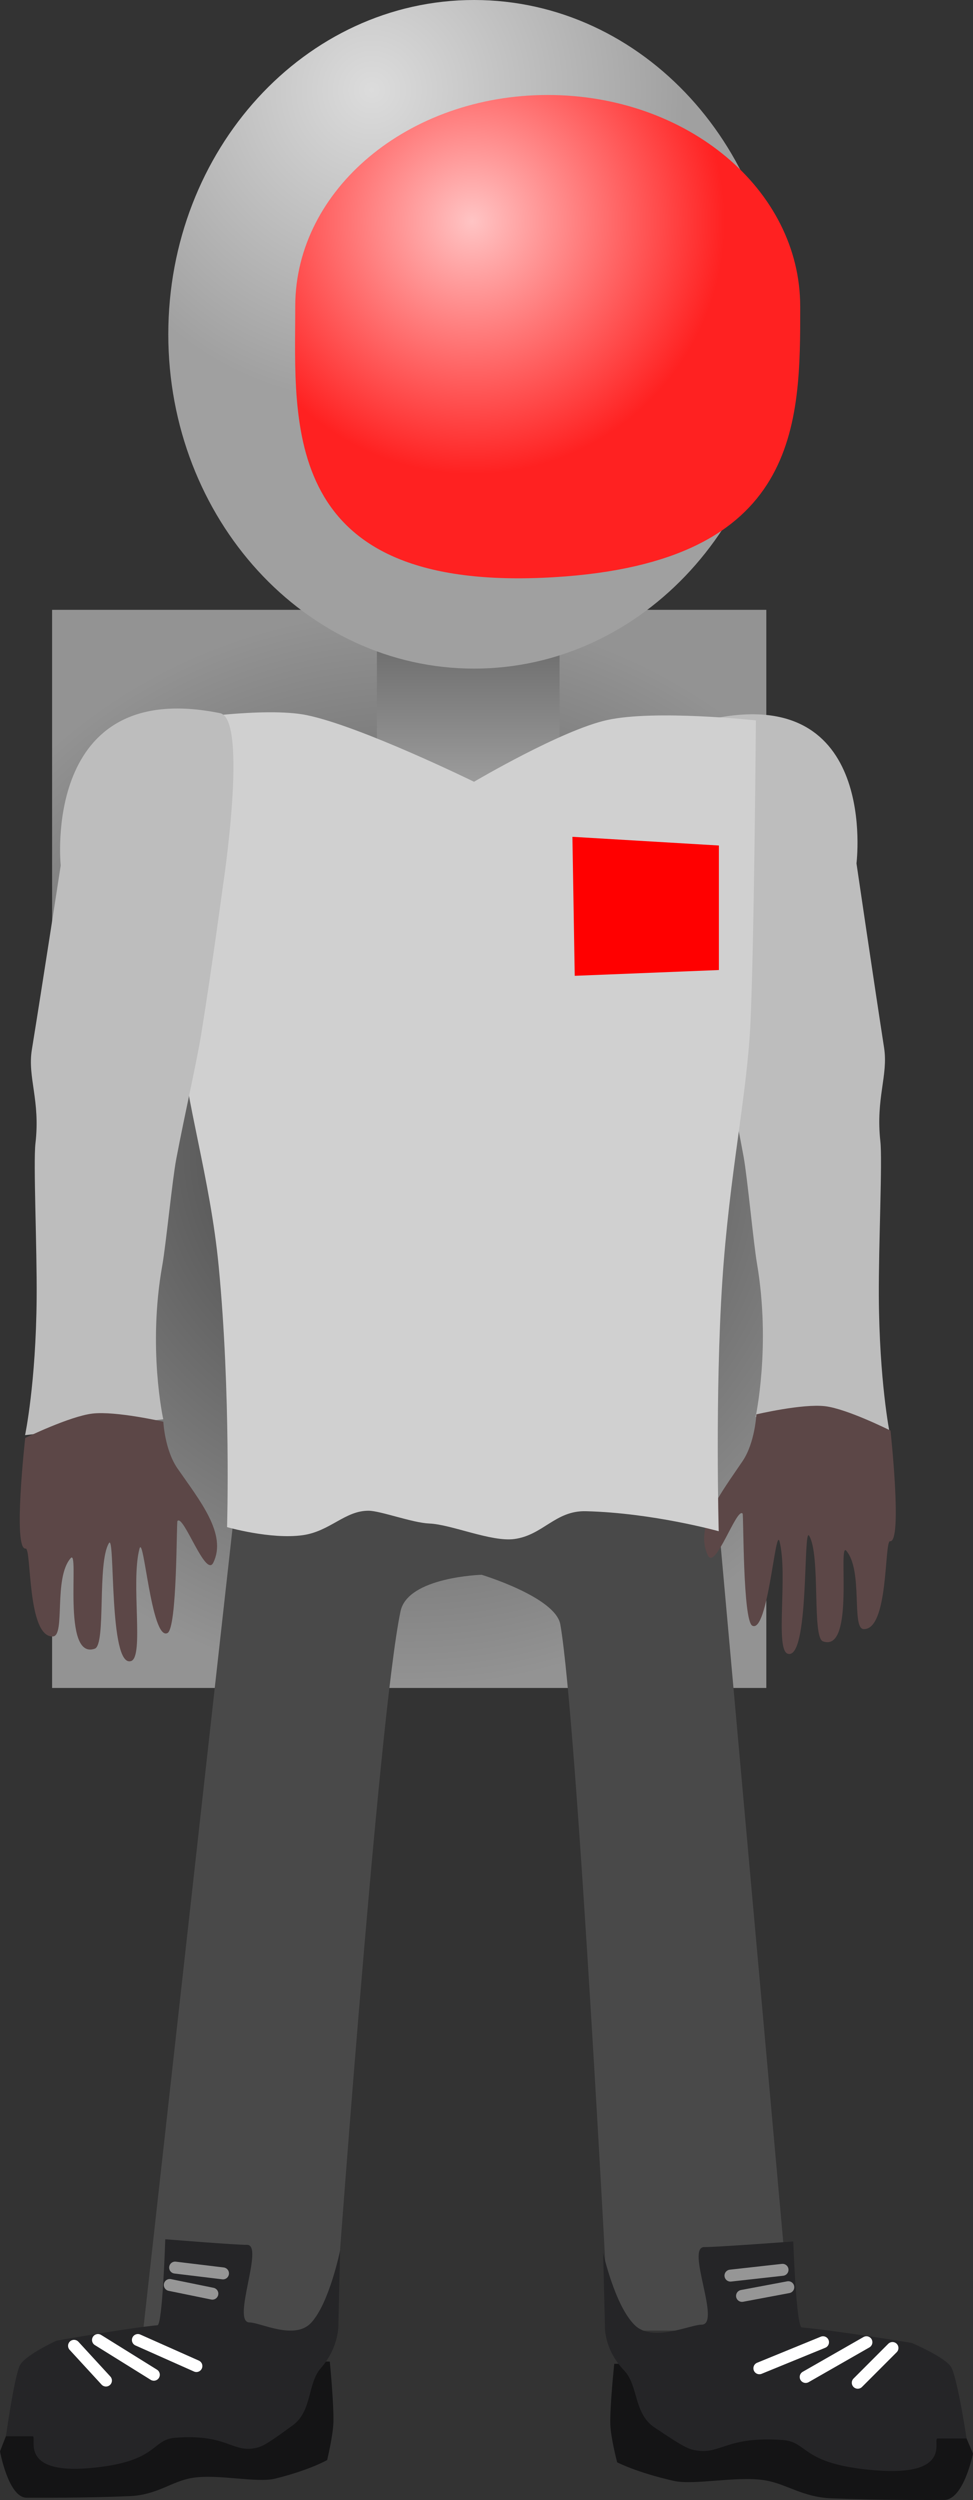 <svg version="1.1" xmlns="http://www.w3.org/2000/svg" xmlns:xlink="http://www.w3.org/1999/xlink" width="40.782" height="104.679" viewBox="0,0,40.782,104.679"><rect x="0" y="0" width="40.782" height="104.679" fill="#333333" stroke="none"/><defs><radialGradient cx="237.274" cy="177.755" r="22.572" gradientUnits="userSpaceOnUse" id="color-1"><stop offset="0" stop-color="#3c3c3c"/><stop offset="1" stop-color="#939393"/></radialGradient><linearGradient x1="239.748" y1="156.068" x2="239.748" y2="162.919" gradientUnits="userSpaceOnUse" id="color-2"><stop offset="0" stop-color="#696969"/><stop offset="1" stop-color="#a0a0a0"/></linearGradient><radialGradient cx="235.712" cy="133.416" r="13.118" gradientUnits="userSpaceOnUse" id="color-3"><stop offset="0" stop-color="#dcdcdc"/><stop offset="1" stop-color="#a0a0a0"/></radialGradient><radialGradient cx="239.912" cy="138.917" r="10.587" gradientUnits="userSpaceOnUse" id="color-4"><stop offset="0" stop-color="#ffc4c4"/><stop offset="1" stop-color="#ff2121"/></radialGradient></defs><g transform="translate(-220.123,-129.648)"><g data-paper-data="{&quot;isPaintingLayer&quot;:true}" fill-rule="nonzero" stroke-linejoin="miter" stroke-miterlimit="10" stroke-dasharray="" stroke-dashoffset="0" style="mix-blend-mode: normal"><path d="M222.307,200.326v-45.143h29.935v45.143z" fill="url(#color-1)" stroke="#ed6b00" stroke-width="0" stroke-linecap="butt"/><g stroke-width="0" stroke-linecap="butt"><path d="M235.92,162.919v-6.851h7.656v6.851z" fill="url(#color-2)" stroke="#000000"/><path d="M252.809,143.646c0,7.731 -5.738,13.998 -12.816,13.998c-7.078,0 -12.816,-6.267 -12.816,-13.998c0,-7.731 5.738,-13.998 12.816,-13.998c7.078,0 12.816,6.267 12.816,13.998z" fill="url(#color-3)" stroke="none"/></g><path d="M253.663,142.474c0,4.887 0.041,10.719 -10.309,11.342c-11.563,0.696 -10.856,-6.455 -10.856,-11.342c0,-4.887 4.738,-8.849 10.582,-8.849c5.845,0 10.582,3.962 10.582,8.849z" data-paper-data="{&quot;index&quot;:null}" fill="url(#color-4)" stroke="#ed6b00" stroke-width="0" stroke-linecap="butt"/><path d="M226.123,227.236l3.759,-33.71c0,0 6.755,-2.183 9.822,-2.183c3.629,0 10.55,2.183 10.55,2.183l3.031,33.71h-7.639c0,0 -1.327,-25.538 -2.038,-29.57c-0.201,-1.143 -3.298,-2.079 -3.298,-2.079c0,0 -3.092,0.088 -3.398,1.524c-0.936,4.391 -2.786,30.125 -2.786,30.125z" fill="#494949" stroke="#000000" stroke-width="0" stroke-linecap="butt"/><g><path d="M259.693,234.326c-0.593,0 -2.644,0.014 -4.704,-0.067c-1.253,-0.049 -1.902,-0.618 -2.836,-0.761c-1.175,-0.18 -2.939,0.22 -3.788,0.029c-1.565,-0.353 -2.375,-0.778 -2.375,-0.778c0,0 -0.269,-1.025 -0.286,-1.586c-0.022,-0.755 0.164,-2.537 0.164,-2.537c0,0 5.934,-0.12 8.249,0.081c1.37,0.119 4.241,0.647 4.241,0.647c0,0 1.46,0.616 1.673,1.043c0.262,0.523 0.873,1.989 0.873,1.989c0,0 -0.386,1.94 -1.213,1.94z" data-paper-data="{&quot;index&quot;:null}" fill="#141415" stroke="#000000" stroke-width="0" stroke-linecap="butt"/><path d="M259.422,231.751c-0.248,0 0.702,1.602 -2.618,1.333c-3.136,-0.254 -2.776,-1.188 -3.881,-1.269c-2.309,-0.169 -2.588,0.595 -3.587,0.442c-0.348,-0.053 -0.513,-0.115 -1.785,-0.97c-0.875,-0.589 -0.666,-1.751 -1.265,-2.379c-0.876,-0.917 -0.808,-1.886 -0.808,-1.886l-0.076,-3.048c0,0 0.486,2.207 1.325,3.031c0.751,0.738 2.317,-0.019 2.801,-0.019c0.847,-0 -0.689,-3.268 0.121,-3.25c0.435,0.01 3.723,-0.234 3.723,-0.234c0,0 0.123,3.58 0.356,3.6c1.37,0.119 4.604,0.647 4.604,0.647c0,0 1.46,0.616 1.673,1.043c0.262,0.523 0.631,2.959 0.631,2.959c0,0 -0.386,0 -1.213,0z" data-paper-data="{&quot;index&quot;:null}" fill="#252527" stroke="#000000" stroke-width="0" stroke-linecap="butt"/><path d="M254.619,227.721l-2.668,1.091" fill="none" stroke="#ffffff" stroke-width="0.5" stroke-linecap="round"/><path d="M256.438,227.721l-2.546,1.455" fill="none" stroke="#ffffff" stroke-width="0.5" stroke-linecap="round"/><path d="M257.53,227.963l-1.455,1.455" fill="none" stroke="#ffffff" stroke-width="0.5" stroke-linecap="round"/><path d="M250.739,224.932l2.183,-0.243" fill="none" stroke="#969696" stroke-width="0.5" stroke-linecap="round"/><path d="M251.224,225.781l1.94,-0.364" fill="none" stroke="#969696" stroke-width="0.5" stroke-linecap="round"/></g><g data-paper-data="{&quot;index&quot;:null}"><path d="M220.123,232.292c0,0 0.562,-1.465 0.803,-1.989c0.196,-0.427 1.538,-1.043 1.538,-1.043c0,0 2.639,-0.528 3.899,-0.647c2.128,-0.2 7.584,-0.081 7.584,-0.081c0,0 0.172,1.782 0.151,2.537c-0.015,0.56 -0.263,1.586 -0.263,1.586c0,0 -0.744,0.425 -2.183,0.778c-0.781,0.192 -2.402,-0.209 -3.482,-0.029c-0.858,0.143 -1.455,0.712 -2.607,0.761c-1.894,0.081 -3.78,0.067 -4.325,0.067c-0.76,0 -1.115,-1.94 -1.115,-1.94z" data-paper-data="{&quot;index&quot;:null}" fill="#141415" stroke="#000000" stroke-width="0" stroke-linecap="butt"/><path d="M220.372,231.658c0,0 0.339,-2.435 0.58,-2.959c0.196,-0.427 1.538,-1.043 1.538,-1.043c0,0 2.974,-0.528 4.233,-0.647c0.214,-0.02 0.327,-3.6 0.327,-3.6c0,0 3.022,0.244 3.423,0.234c0.744,-0.018 -0.668,3.25 0.111,3.25c0.445,0 1.885,0.756 2.575,0.019c0.771,-0.824 1.218,-3.031 1.218,-3.031l-0.07,3.048c0,0 0.062,0.968 -0.743,1.886c-0.551,0.628 -0.359,1.791 -1.163,2.379c-1.169,0.856 -1.321,0.917 -1.641,0.97c-0.919,0.153 -1.175,-0.611 -3.298,-0.442c-1.015,0.081 -0.685,1.015 -3.568,1.269c-3.053,0.269 -2.179,-1.333 -2.407,-1.333c-0.76,0 -1.115,0 -1.115,0z" data-paper-data="{&quot;index&quot;:null}" fill="#252527" stroke="#000000" stroke-width="0" stroke-linecap="butt"/><path d="M225.902,227.628l2.453,1.091" fill="none" stroke="#ffffff" stroke-width="0.5" stroke-linecap="round"/><path d="M224.23,227.628l2.341,1.455" fill="none" stroke="#ffffff" stroke-width="0.5" stroke-linecap="round"/><path d="M224.564,229.326l-1.338,-1.455" fill="none" stroke="#ffffff" stroke-width="0.5" stroke-linecap="round"/><path d="M227.463,224.596l2.007,0.243" fill="none" stroke="#969696" stroke-width="0.5" stroke-linecap="round"/><path d="M227.24,225.324l1.784,0.364" fill="none" stroke="#969696" stroke-width="0.5" stroke-linecap="round"/></g><g stroke="#000000" stroke-width="0" stroke-linecap="butt"><path d="M251.793,188.976c0,0 0.65,-2.973 0.054,-6.448c-0.143,-0.836 -0.399,-3.586 -0.556,-4.443c-0.37,-2.029 -0.818,-4.029 -1.011,-5.277c-0.415,-2.685 -0.854,-6.097 -0.854,-6.097c0,0 -0.673,-6.702 0.527,-6.958c7.019,-1.498 6.068,6.046 6.068,6.046c0,0 0.715,4.864 1.157,7.719c0.18,1.162 -0.356,2.111 -0.156,3.92c0.09,0.811 -0.075,4.328 -0.064,6.479c0.019,3.581 0.457,5.741 0.457,5.741z" data-paper-data="{&quot;index&quot;:null}" fill="#bdbdbd"/><path d="M257.43,194.181c-0.249,-0.026 -0.05,3.723 -1.109,3.68c-0.521,-0.021 -0.015,-2.439 -0.724,-3.277c-0.375,-0.444 0.382,4.282 -0.982,3.79c-0.468,-0.169 -0.088,-3.597 -0.577,-4.421c-0.261,-0.441 0.018,5.223 -0.897,4.94c-0.543,-0.168 0.013,-3.289 -0.344,-4.698c-0.174,-0.686 -0.482,3.854 -1.14,3.525c-0.403,-0.201 -0.364,-4.644 -0.408,-4.695c-0.249,-0.284 -1.146,2.4 -1.457,1.749c-0.574,-1.2 0.56,-2.616 1.456,-3.947c0.523,-0.777 0.577,-1.957 0.577,-1.957c0,0 1.937,-0.456 2.886,-0.341c0.924,0.112 2.736,1.021 2.736,1.021c0,0 0.511,4.687 -0.017,4.632z" data-paper-data="{&quot;index&quot;:null}" fill="#5c4747"/></g><path d="M229.64,193.591c0,0 0.167,-5.56 -0.353,-10.944c-0.353,-3.658 -1.405,-6.959 -1.562,-9.453c-0.294,-4.681 -0.21,-13.382 -0.21,-13.382c0,0 3.692,-0.585 5.469,-0.219c2.263,0.466 7.007,2.789 7.007,2.789c0,0 3.677,-2.171 5.59,-2.587c2.019,-0.439 6.224,0.017 6.224,0.017c0,0 -0.069,9.217 -0.227,12.656c-0.14,3.043 -0.89,6.368 -1.183,10.873c-0.303,4.643 -0.148,10.422 -0.148,10.422c0,0 -2.757,-0.769 -5.572,-0.838c-1.278,-0.031 -1.791,1.006 -2.999,1.165c-0.965,0.127 -2.636,-0.613 -3.561,-0.65c-0.699,-0.028 -2.044,-0.531 -2.538,-0.535c-0.998,-0.008 -1.616,0.865 -2.773,1.025c-1.345,0.185 -3.164,-0.339 -3.164,-0.339z" fill="#d0d0d0" stroke="#292e32" stroke-width="0" stroke-linecap="butt"/><path d="M244.212,170.507l-0.097,-5.82l6.139,0.364v5.214z" fill="#ff0000" stroke="none" stroke-width="0" stroke-linecap="butt"/><g stroke="#000000" stroke-width="0" stroke-linecap="butt"><path d="M221.174,189.74c0,0 0.456,-2.159 0.485,-5.739c0.017,-2.151 -0.144,-5.669 -0.05,-6.479c0.21,-1.808 -0.339,-2.759 -0.151,-3.92c0.462,-2.854 1.21,-7.716 1.21,-7.716c0,0 -0.828,-7.896 6.676,-6.377c1.198,0.243 0.113,7.306 0.113,7.306c0,0 -0.46,3.411 -0.894,6.095c-0.202,1.248 -0.668,3.247 -1.054,5.275c-0.163,0.857 -0.434,3.607 -0.583,4.442c-0.622,3.473 0.04,6.448 0.04,6.448z" fill="#bdbdbd"/><path d="M221.197,194.49c-0.544,0.055 -0.017,-4.632 -0.017,-4.632c0,0 1.866,-0.909 2.817,-1.021c0.977,-0.115 2.972,0.341 2.972,0.341c0,0 0.056,1.18 0.594,1.957c0.922,1.331 2.09,2.747 1.499,3.947c-0.321,0.651 -1.245,-2.033 -1.501,-1.749c-0.046,0.051 -0.006,4.493 -0.42,4.695c-0.677,0.329 -0.995,-4.211 -1.174,-3.525c-0.368,1.409 0.205,4.53 -0.354,4.698c-0.942,0.283 -0.655,-5.381 -0.924,-4.94c-0.503,0.824 -0.111,4.253 -0.594,4.421c-1.405,0.492 -0.625,-4.234 -1.011,-3.79c-0.73,0.838 -0.209,3.256 -0.745,3.277c-1.091,0.043 -0.886,-3.706 -1.142,-3.68z" data-paper-data="{&quot;index&quot;:null}" fill="#5c4747"/></g></g></g></svg>